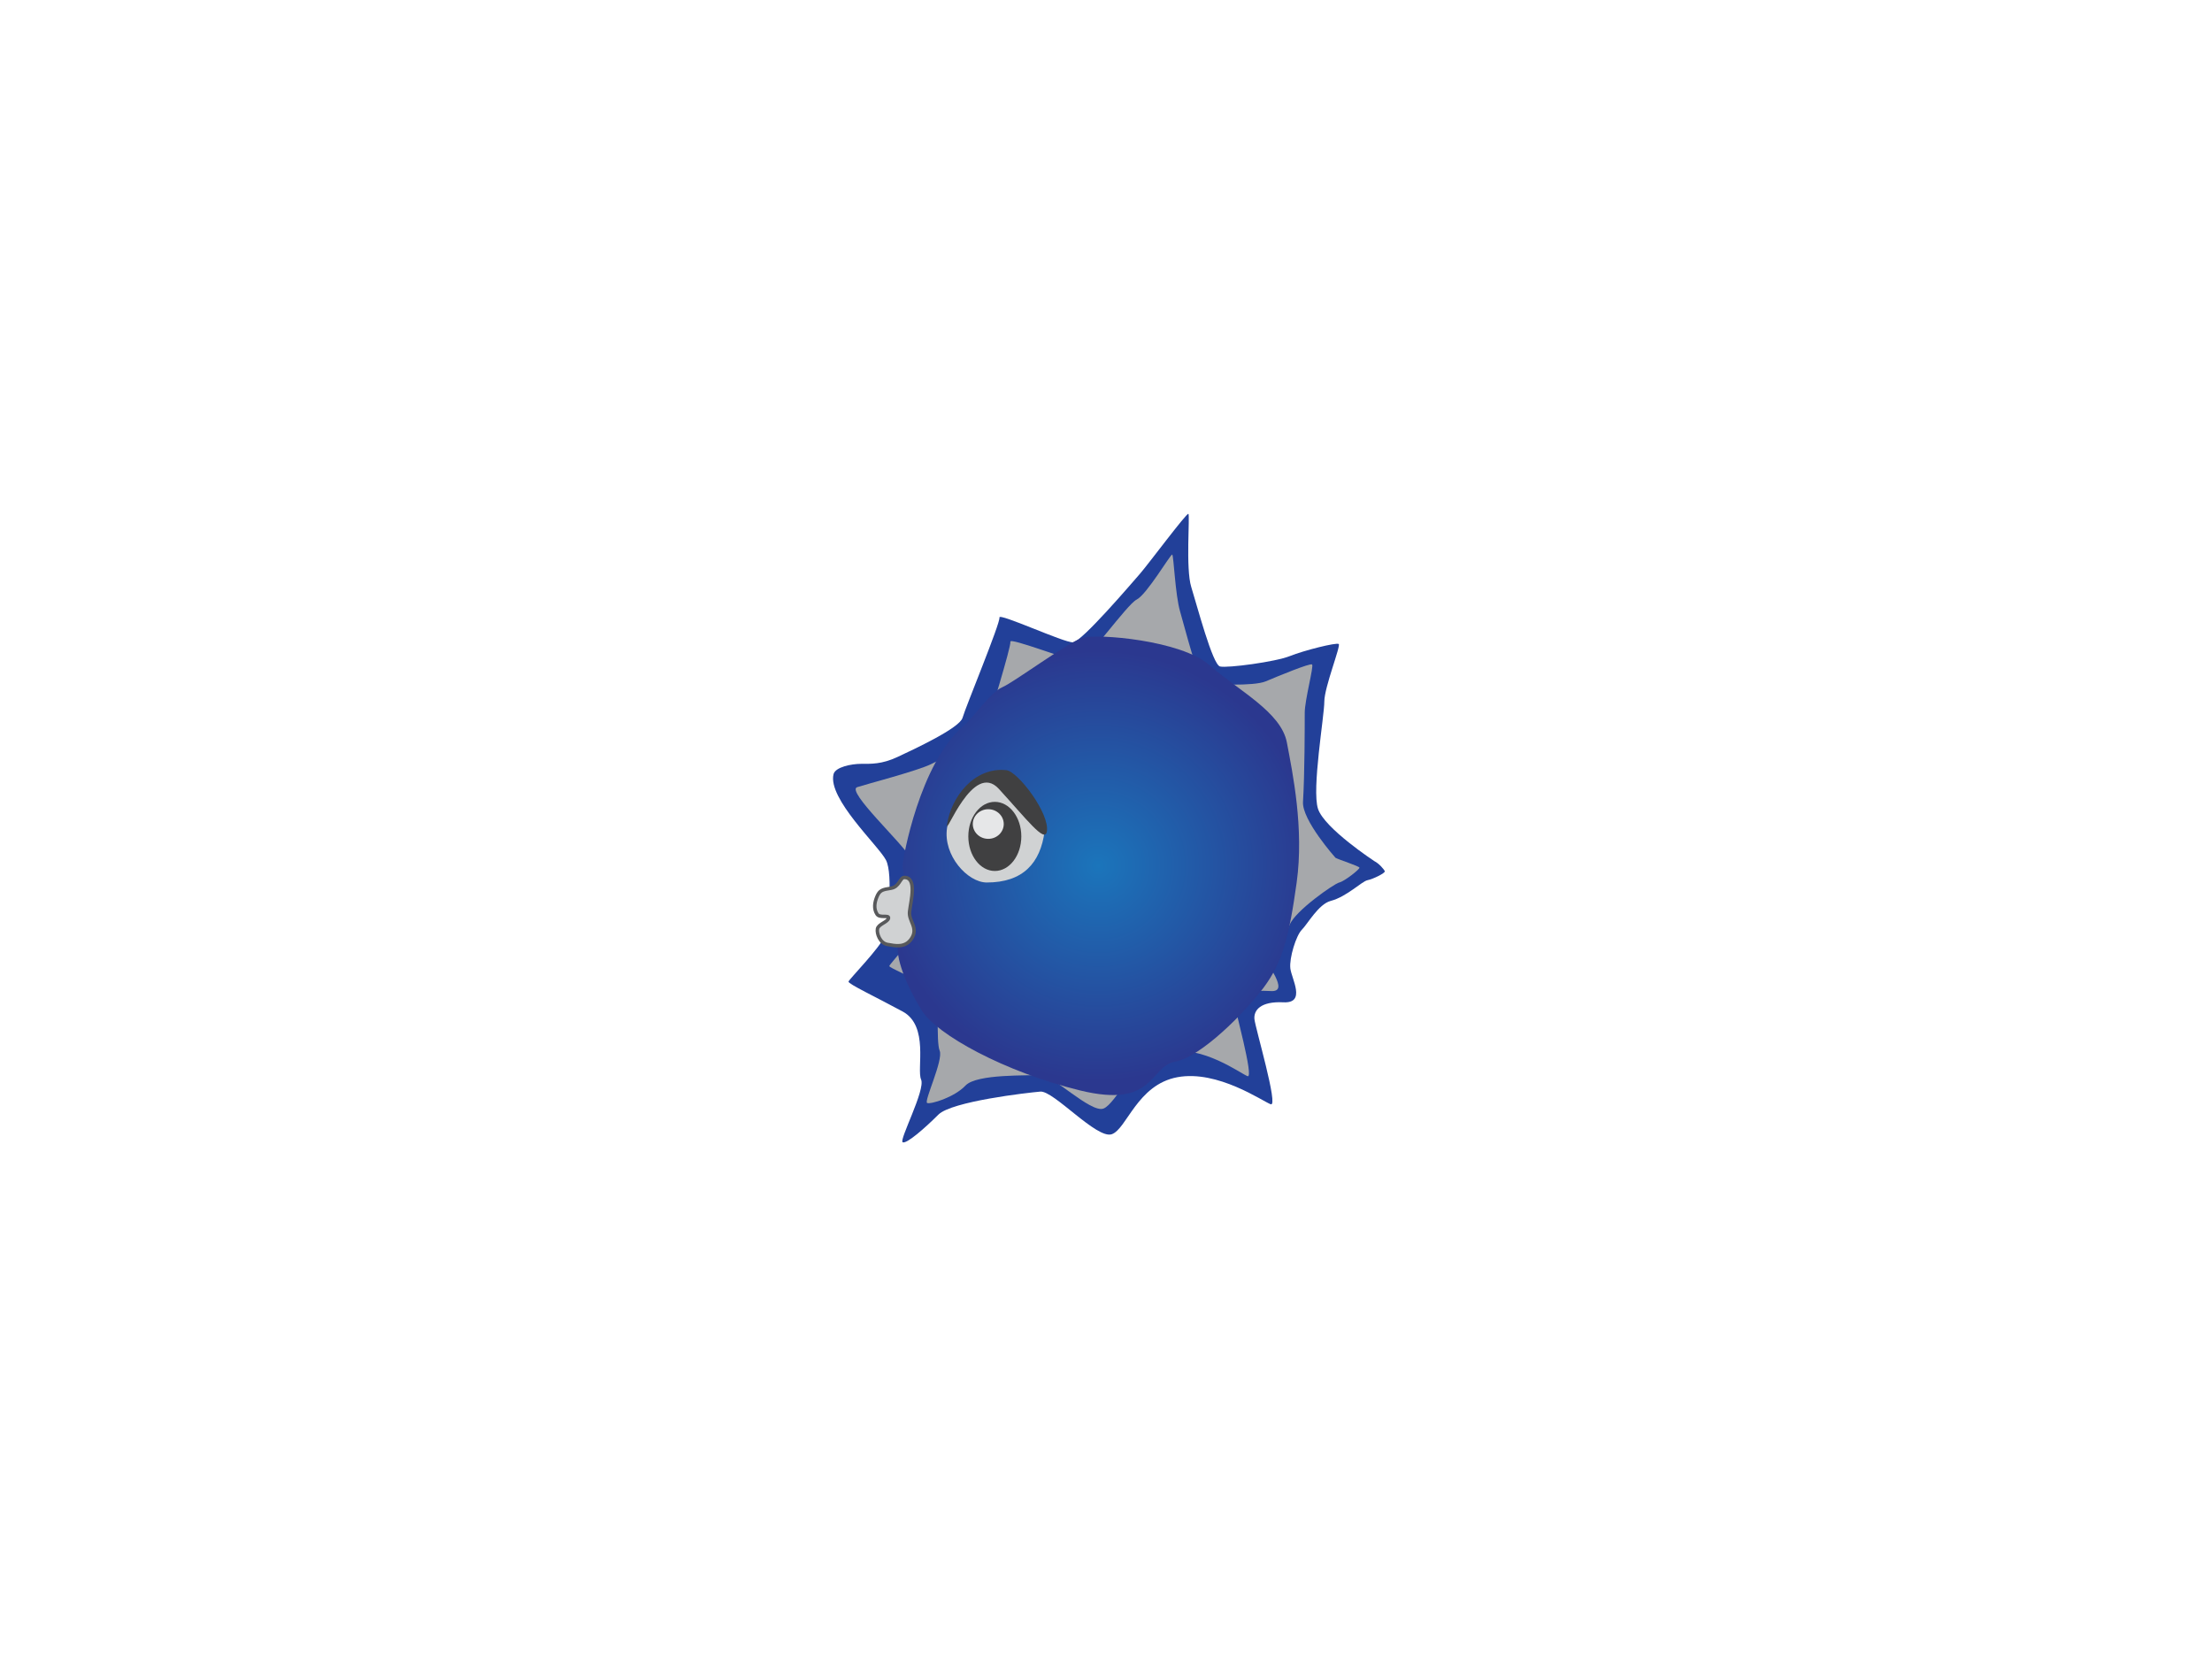 <?xml version="1.0" encoding="utf-8"?>
<!-- Generator: Adobe Illustrator 17.0.0, SVG Export Plug-In . SVG Version: 6.00 Build 0)  -->
<!DOCTYPE svg PUBLIC "-//W3C//DTD SVG 1.1//EN" "http://www.w3.org/Graphics/SVG/1.1/DTD/svg11.dtd">
<svg version="1.1" id="Layer_1" xmlns="http://www.w3.org/2000/svg" xmlns:xlink="http://www.w3.org/1999/xlink" x="0px" y="0px"
	 width="640px" height="480px" viewBox="0 0 640 480" enable-background="new 0 0 640 480" xml:space="preserve">
<path fill="#224099" d="M241.167,224c0.511-2.074,5.167-3,8-3c2.833,0,5.92,0.167,10.543-2c4.623-2.167,17.957-8.333,18.79-11.333
	s11-27.5,10.667-29c-0.333-1.5,18.729,7.342,21.281,7.171C313,185.667,327.5,168.667,329.833,166c2.333-2.667,13.5-17.667,14-17.333
	c0.5,0.333-0.833,15.833,0.833,21.167c1.667,5.333,6.167,22.5,8.333,23s16-1.333,20.167-3c4.167-1.667,13.5-4.005,14.167-3.503
	c0.667,0.503-4.167,12.503-4.167,16.669s-3.667,25.333-1.833,31c1.833,5.667,16.333,15.167,16.333,15.167
	c1.333,0.667,2.833,2.417,3,2.917c0.167,0.5-3.333,2.25-5,2.583c-1.667,0.333-5.967,4.767-10.667,6
	c-3.5,0.918-6.667,6.667-8.333,8.333c-1.667,1.667-3.667,8.167-3.333,11.167c0.333,3,4.667,10.167-2,9.833
	c-6.667-0.333-8.61,2.333-8.388,4.833c0.222,2.5,7.055,25.5,4.722,24.667c-2.333-0.833-15.333-10-27-7.833
	c-11.667,2.167-14.667,15-19,16.5c-4.333,1.5-16.833-12.667-20.667-12.333c-3.833,0.333-25.667,2.833-29.5,6.667
	s-9.144,8.5-10.322,8s6.656-15.167,5.322-18.167s2.356-15.5-5.322-19.667c-7.678-4.167-15.844-8-15.678-8.667s9.333-10,10.333-13
	c1-3,2.667-18,0.5-22.167C254.167,244.667,239.426,231.063,241.167,224z"/>
<path fill="#A6A8AB" d="M248,227.75c2.278-0.766,17.443-4.708,21.365-6.655c3.922-1.946,15.234-7.486,15.941-10.181
	c0.707-2.695,7.31-23.901,7.027-25.248c-0.283-1.347,17.911,5.793,20.077,5.639c2.165-0.154,13.666-16.432,16.446-17.82
	c2.977-1.486,9.886-13.32,10.31-13.021s0.86,11.673,2.274,16.464c1.414,4.791,5.232,20.211,7.07,20.66s14.204,1.032,17.739-0.465
	s12.809-5.327,13.375-4.875s-2.125,10.257-2.125,14s0,17.506-0.5,25.75c-0.322,5.313,9.405,16.193,9.405,16.193
	c1.131,0.599,6.787,2.395,6.928,2.845s-4.42,3.996-5.834,4.295c-1.414,0.299-12.81,8.215-14.365,12.258s-1.576,2.461-2.99,3.958
	c-1.414,1.497-4.666,1.797-4.383,4.491c0.283,2.695,7.645,11.009,1.989,10.71s-10.99,0.219-10.802,2.465s5.985,22.906,4.006,22.158
	c-1.98-0.749-13.009-8.983-22.906-7.037c-9.898,1.946-15.121,15.066-18.797,16.414S304.252,310.701,301,311
	s-18.38-0.376-21.633,3.068c-3.252,3.443-10.118,5.507-11.117,5.057s4.756-12.43,3.625-15.125s0.027-15.737-1.265-16.731
	c-5.953-4.582-13.442-7.186-13.301-7.785s7.918-8.983,8.767-11.678s-0.988-16.063-2.826-19.806S244.705,228.858,248,227.75z"/>
<radialGradient id="SVGID_1_" cx="317.793" cy="250.503" r="62.342" gradientUnits="userSpaceOnUse">
	<stop  offset="0" style="stop-color:#1B75BB"/>
	<stop  offset="1" style="stop-color:#2B388F"/>
</radialGradient>
<path fill="url(#SVGID_1_)" d="M278.667,210.167c3.055-2.592,7.833-9.833,11.333-11.333s19.167-13.167,23.333-14.333
	c4.167-1.167,28.333,0.667,36.667,8s20.667,13.5,22.333,22.333c1.667,8.833,5,24.833,2.833,40.5C373,271,371,278.5,365.667,285.667
	c-5.333,7.167-18.167,20.167-25.667,21.5c-7.5,1.333-5.667,13.667-27.5,8.333s-41.5-16.167-45.833-23.167
	c-4.333-7-7.846-15.553-6.756-19.693c1.09-4.14,2.173-15.223,1.715-18.765c-0.458-3.542-0.458-1.708-0.458-3.542
	C261.167,248.5,266.15,220.786,278.667,210.167z"/>
<path fill="#D0D2D3" d="M291.167,223.833c3.356,0.36,11.903,10.273,11.07,16.667c-1.198,9.194-6.236,14.835-16.736,14.833
	c-5.523-0.001-12.667-7.814-11.5-15.74C275.167,231.667,281.833,222.833,291.167,223.833z"/>
<path fill="#404041" d="M291.167,222.833c3.356,0.36,12.708,12.667,11.708,17.827c-0.624,3.222-5.679-3.443-13.875-12.41
	c-7.541-8.25-15.573,14.233-15,10.343C275.167,230.667,281.833,221.833,291.167,222.833z"/>
<path fill="#D0D2D3" stroke="#58595B" stroke-miterlimit="10" d="M263.167,263.752c0.381-3.23,2.208-9.907-1.542-9.877
	c-1.244,0.01-1.375,2.75-3.875,3.125s-3.25,0.625-4,2.375s-0.995,3.595,0,5.125c0.813,1.25,3.563,0.063,3.313,1.188
	s-2.938,1.688-3.188,3.063s0.75,4.125,2.875,4.5s5.07,1.097,6.917-1.583C265.87,268.469,262.835,266.559,263.167,263.752z"/>
<ellipse fill="#404041" cx="287.833" cy="242" rx="7.667" ry="10"/>
<ellipse fill="#E6E7E8" cx="285.938" cy="238.417" rx="4.478" ry="4.286"/>
</svg>
